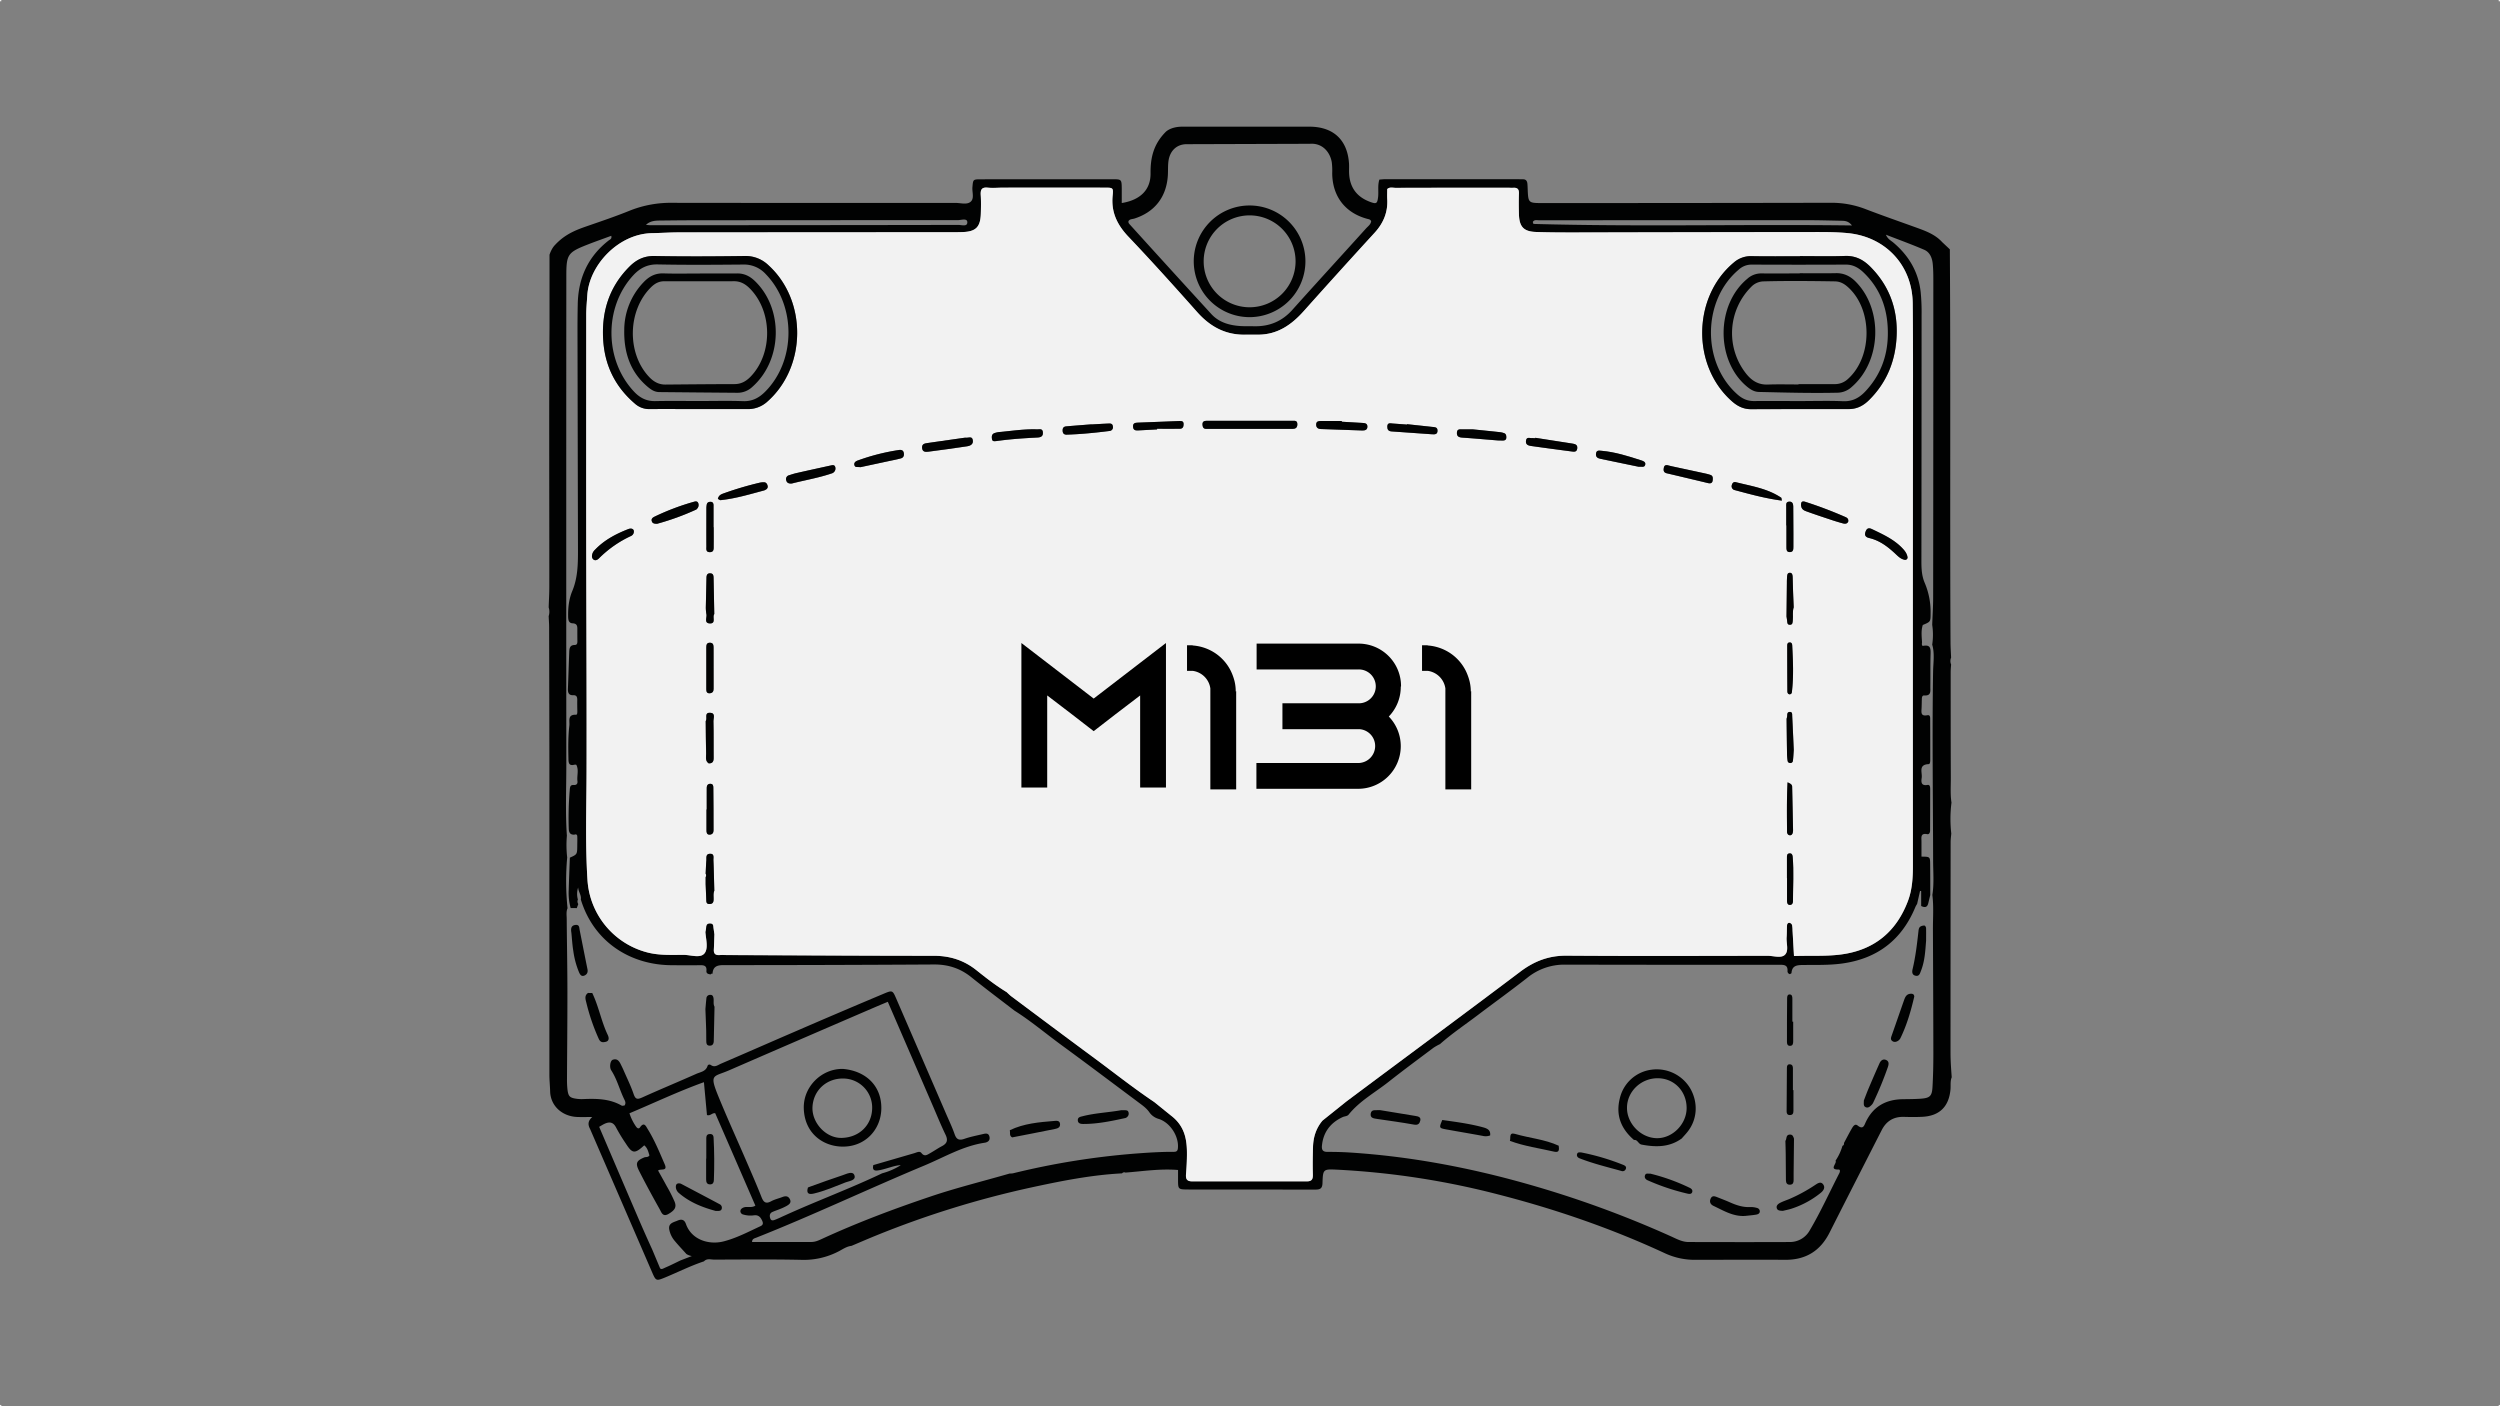 <svg xmlns="http://www.w3.org/2000/svg" viewBox="0 0 1920 1080"><rect x="0" y="0" width="1920" height="1080" fill="#808080" stroke="none"/><defs><style>.cls-1{fill:#010202;}.cls-2{fill:#f2f2f2;}</style></defs><g id="Capa_2" data-name="Capa 2"><g id="Capa_1-2" data-name="Capa 1"><path class="cls-1" d="M1498,808.74q0-81,.08-161.9c0-2.23.32-4.46.5-6.69a99.76,99.76,0,0,1,.16-23.74c-1-6.41-.47-12.89-.51-19.32-.12-27-.11-54-.12-80.94,0-1.95.22-3.91.34-5.86a6.64,6.64,0,0,1,0-5.21c-.16-3.92-.43-7.83-.45-11.75-.52-100.61.14-201.22-.52-301.84l-5.87-5.52c-5.58-6.11-13-8.69-20.31-11.34-12.92-4.66-25.9-9.19-38.73-14.1a72.09,72.09,0,0,0-26.32-4.79q-110.49.22-221,.22c-11.56,0-11.55.1-12-10.93-.06-1.4-.07-2.82-.24-4.2-.24-1.84-1.1-3.13-3.21-3.13s-3.93-.1-5.9-.1q-49.77,0-99.53,0c-1.66,0-3.33.21-5,.32-1.48,4.57-.46,9.13-1,13.55-.61,4.88-1.35,5.29-5.78,3.7-10.38-3.71-15.94-11-16.48-22.07-.12-2.52.1-5.06-.07-7.57-1.18-18-11.92-28.09-30.05-28.25l-97.87,0c-9.48,0-13.08,4.25-13.08,4.25-9.34,9.55-11.53,20-11.41,31.6.12,12.6-7.82,20.48-22.12,22.8,0-3.68,0-7.24,0-10.8-.08-7.37-.1-7.46-7.22-7.48-17.43,0-34.84,0-52.26,0-16.3,0-32.59,0-48.89.06-5.92,0-5.8.18-6.32,6.1-.33,3.82,1.66,8.64-1.45,11.2-2.91,2.4-7.57.83-11.44.83q-108.74.08-217.45-.07a84.59,84.59,0,0,0-32.82,6c-10.63,4.33-21.54,8-32.4,11.77-8.68,3-17.24,6.18-25,14.59-2.82,2.81-4.23,7.53-4.23,7.53v55c-.44,66.61-.11,133.22-.16,199.83,0,5.33-.32,10.65-.49,16a10.91,10.91,0,0,1,0,6.71c.12,2.8.34,5.6.35,8.4q.12,52.25.2,104.51,0,119.69,0,239.37c0,4.2.47,8.4.57,12.61.26,11.26,9.29,19.4,21.09,19.76,3.75.12,7.51,0,11.27,0-3.39,3-3.5,5.81-1.68,9.2l47.53,109.8c3.07,7.07,3.18,7.11,10.46,4.09,9.82-4.08,19.34-8.87,29.46-12.22,2.29-2.47,5.27-1.34,7.93-1.34,22.13-.06,44.27-.31,66.4.17a58.05,58.05,0,0,0,29.81-6.87c2.9-1.58,5.74-3.49,9.18-3.86,6.47-2.72,12.9-5.53,19.4-8.15a728.74,728.74,0,0,1,117.87-36.53c23.27-5.05,46.64-9.77,70.53-11a2.1,2.1,0,0,1,2.59-.59c13.3-1,26.56-3.14,40.4-2,0,2.72,0,5,0,7.18,0,7.76,0,7.77,8.09,7.81l97.39.07c3.89,0,5.34-1,5.46-5.14.33-10.5.58-10.66,11-10.17a614.59,614.59,0,0,1,123.79,19c44.08,11.31,87,26.08,128.27,45.24a54.15,54.15,0,0,0,23.64,5c22.75,0,45.51-.19,68.26,0,16,.18,27.3-6.67,34.48-20.92,12.11-24,24.4-48,36.61-72l3.45-6.73c3.56-6.94,9.16-10.34,17-10.13,4.76.13,9.56.19,14.32-.06,13.15-.7,20.36-7.94,21.49-21.19.25-3.06-.3-6.2.93-9.16C1498.47,821.06,1498,814.9,1498,808.74Zm-315.7-639.56q102.74-.09,205.47-.07c8.7,0,17.4.26,26.1.43,2.74.06,5.58,0,8.43,3.61-82.41-1.05-163.46,1.1-244.5-1.17-.21,0-.39-.89-.64-1.48C1178.37,168.43,1180.49,169.19,1182.25,169.18Zm-315.54.53c1-1.57,2.88-1.35,4.44-1.85,15.52-4.94,24.55-16.44,25.69-32.81.25-3.64,0-7.33.44-10.94.94-7.93,6-13.2,13.74-13.37l95-.3c9.57-.7,15.45,6.41,16.75,14.24a54.48,54.48,0,0,1,.32,8.39c.14,17.67,9.94,30.45,26.92,35,1.07.29,2.24.33,3,1.73-.22,2.53-2.47,4-4.07,5.78-18.81,20.85-37.8,41.55-56.54,62.47-7.87,8.78-17.54,12.72-29.14,12.51-3.65-.07-7.31.07-11-.18-8.34-.58-16.17-2.84-22-9.18Q899,207,867.91,172.66C867.19,171.87,866.34,171.07,866.71,169.71Zm-360.3-.32c7.3-.07,14.6-.19,21.9-.2q103.66-.12,207.32-.13c2.52,0,7-1.64,7.22,1.43.22,3.89-4.32,2.25-6.75,2.25q-118.43.22-236.82.21c-1,0-2-.15-3.24-.26C499.21,169.76,502.77,169.44,506.41,169.39ZM526.79,940c-1.33-3.78-3.84-3.72-6.63-2.5s-6.95,1.84-6.21,6.59a18.93,18.93,0,0,0,4.31,9c2.65,3.22,5.55,6.23,8.92,10a10.82,10.82,0,0,0,4.15,1.56l-8.8,3.39c-3.16,1.52-6.3,3.11-9.51,4.55,0,0-1.62.7-3.71,1.67s-2.51-.56-2.51-.56l-5.91-14.1Q495.12,947,489.63,934.2c-9.74-22.65-19.43-45.33-29.47-68.79,1.61-.92,2.78-1.69,4-2.27,3.8-1.76,6.78-1.56,9,2.82a128.38,128.38,0,0,0,7.43,12.22c5.08,7.94,6.85,8.11,14.18,1.43,2.55,2,3.11,5,4,7.71-1.05,1.72-2.69,1.06-3.92,1.56-6,2.47-7,4.42-4.11,10.2,5.06,10,10.43,19.87,15.92,29.64,1.31,2.31,2.28,6.23,6.83,3.54s6.33-5,4.62-9.34a116.2,116.2,0,0,0-6.09-12c-2.12-3.94-4.34-7.83-6.61-11.93,1.83-1.7,7.55.88,5.12-4.74-4-9.27-7.82-18.63-13.16-27.22-1.21-1.95-2.67-5.75-5.79-1.28-1.15,1.66-2.35.56-3.22-.7A38.16,38.16,0,0,1,483.43,855c18.79-7.88,37.14-16.66,57.19-23.89.84,9.08,1.59,17.29,2.33,25.24,2.68.87,3.82-1.73,6.32-1.41q15.24,35,30.86,71c-3.15,2-6.43.32-9.14,1.45-1.32.55-2.47,1.45-2.36,3.08a2.76,2.76,0,0,0,2.15,2.28,19.24,19.24,0,0,0,8.36.6c3-.33,4.64,1,5.93,3.58,1,2,1.44,3.63-1,4.76-9.42,4.37-18.69,9.31-28.75,11.8C544.45,956.13,531.11,952.24,526.79,940Zm148.67-41.3c6.12-1.22,11.9-3.81,16.35-3.84a51,51,0,0,1-14.33,6.24C653,912.8,627.42,922.22,602.7,933.49c-2.3,1-4.57,2.17-6.91,3.07-1.47.57-3.41,1.52-4.21-.78-.65-1.89-.65-4,1.68-5,2-.89,4.19-1.59,6.26-2.45a44,44,0,0,0,4.55-2.15c2-1.15,3.95-2.51,2.51-5.28-1.32-2.54-3.42-2.47-5.76-1.56-2.87,1.1-6,1.81-8.64,3.26-4.14,2.24-5.82.63-7.35-3.25-3.48-8.86-7.3-17.58-11.08-26.32-7.31-17-15-33.81-22-50.92-7.2-17.66-4-14.81,8.13-20.09Q617,797.21,674.1,772.62c2.54-1.09,5.1-2.13,7.74-3.24,11.62,26.83,23.06,53.28,34.51,79.74,3.23,7.45,6.28,15,9.8,22.3,2,4.1,1.35,6.67-2.64,8.77-3.23,1.7-6.22,3.79-9.4,5.58-2.12,1.19-4.13,2.72-6.45-.25-1.36-1.75-3.65-.41-5.5.13l-31.46,9.14C669.65,899.31,672.27,899.31,675.46,898.68ZM904.61,882c-.32,2.93-2.38,2.6-4.28,2.61-9.28,0-18.52.61-27.77,1.29a584.46,584.46,0,0,0-94.64,15.22,13.77,13.77,0,0,1-2.49.15c-20.47,5.92-41.17,11-61.38,17.86-27.9,9.42-55.43,19.78-82.2,32.07-2.81,1.29-5.56,2.66-8.78,2.64-15.16,0-30.3,0-45.48,0,0-2.5,1.92-2.78,3.34-3.35,43.52-17.25,85.81-37.36,129-55.37,15.2-6.34,29.57-15,46.26-17.49,2.36-.36,4.36-1.68,3.73-4.57-.7-3.27-3.24-2.49-5.4-2-4.64,1.09-9.35,2-13.84,3.56-4,1.38-6.09.6-7.52-3.54-1.83-5.28-4.26-10.36-6.49-15.51q-19.18-44.37-38.41-88.74c-2.67-6.16-2.92-6.44-9.18-3.81q-34.5,14.49-68.83,29.37c-18.79,8.09-37.51,16.36-56.31,24.42-2.41,1-4.9,3.27-7.86,1.23-1.25-.87-2.39-.38-2.71.66-1.36,4.24-5.41,4.6-8.57,6C521,830.85,507,836.62,493.2,842.86c-3.75,1.69-5.2,1.43-6.6-2.7-2.17-6.35-5.19-12.4-7.86-18.58-.56-1.28-1.19-2.53-1.8-3.78-1.27-2.68-2.77-5.13-6.32-3.92-1.93.66-2.79,5.65-1.17,8.15,4.46,6.88,6.37,14.85,9.91,22.11.7,1.44,1.59,3,.29,4.89-.69,0-1.66.39-2.22.06-9.22-5.31-19.28-5.41-29.44-5a28.39,28.39,0,0,1-5.05-.21c-5.45-.75-6.51-1.84-7.16-7.46a68.15,68.15,0,0,1-.33-7.57c.1-22.47.35-44.94.32-67.4,0-18.53-.4-37.07-.53-55.6,0-2.77-.55-5.62.64-8.32a202.67,202.67,0,0,1-.28-39,82.49,82.49,0,0,1-.23-16.7c-1.25-18.25-.41-36.51-.43-54.75q-.13-187.59,0-375.15c0-16.59,1.06-18.1,16.45-24.14,5.94-2.33,12-4.44,18.06-6.69.63,2.4-1,2.84-1.91,3.52-16,12.44-23.44,29-23.83,49-.16,7.59-.21,15.19-.19,22.77q.17,83.47.37,167c0,10.39-.26,20.66-4.39,30.56-2.6,6.21-3.32,13-3.17,19.84.05,2.48.59,4.79,3.38,4.91,3.79.17,3.73,2.5,3.68,5.16,0,2.81,0,5.62.05,8.43,0,1.46-.08,3-1.94,3.05-4.13,0-4.22,2.94-4.34,5.79-.37,9.26-.64,18.53-1,27.79-.1,2.88.52,5.14,4,5,2.77-.14,3.2,1.49,3.17,3.71-.05,2.81,0,5.62.07,8.43,0,1.15,0,2.9-1,2.86-6.8-.31-4.73,5-5.13,8.28-1,8.38-.9,16.82-.72,25.26.07,3,.09,6,4.56,4.85.49-.13,1.42-.1,1.56.17,2,4,.29,8.27.81,12.39.24,2-.64,3.17-2.84,3-2.89-.19-2.88,1.85-3.07,3.88a252.43,252.43,0,0,0-.77,29.49c.07,2.9.91,5,4.35,4.77,1.29-.54,2.13,0,2.19,1.25.12,2.44,0,4.89,0,7.34-.08,6.59-.09,6.59-5.69,9.08-.3,8.27-.66,16.52-.88,24.78a42.77,42.77,0,0,0,1.51,13.91l4.68.06c.39-1,.78-2.09,1.16-3.14a3.45,3.45,0,0,1-.29-3.43,15.76,15.76,0,0,1,.19-9.29c.1,3.24,2.63,5.86,2.05,9.25,10,32.82,38.33,50.25,69.45,50.45,7.27.05,14.55.15,21.83,0,3.13-.05,5.55.2,5.19,4.28-.21,2.29,1.59,2.58,3.3,2.8a1,1,0,0,1,1.38-.48c.3-5.35,3.22-6.66,8.36-6.66q80.8,0,161.62-.49c10.89-.07,20.25,2.92,28.73,9.75,10.89,8.78,22.11,17.15,33.19,25.7,12.6,7.93,23.93,17.58,35.93,26.34,20.17,14.74,40.1,29.8,60.13,44.73,2.7,2,5.39,4,7.39,6.8a13.09,13.09,0,0,0,7.08,5.22C898.6,861.89,905.61,872.78,904.61,882Zm103.8-1.19c-.2,7-.31,14.06-.11,21.07.12,3.87-.82,5.54-5.11,5.42l-87.31,0c-4.31.07-5.27-1.79-5-5.59.42-5,.68-10.09.71-15.15.08-11.19-1.57-21.84-12.52-30l-12.59-10.18c-16.23-10.88-31.51-23.05-47.22-34.63-20.9-15.41-41.69-31-62.5-46.53-1.31-1-2.46-2.19-3.68-3.29-8.18-4.94-15.7-10.82-23.14-16.77-9.64-7.72-20.38-11.09-32.73-11.1-52.84,0-105.68-.34-158.51-.56-2,0-4-.12-5.9,0-3.13.24-4.76-.85-4.55-4.22.22-3.92.3-7.83.44-11.75-.23-1.59-.47-3.19-.68-4.77s0-3.36-2.33-3.55c-2.53-.2-3.33,1.13-3.38,3.4a21.55,21.55,0,0,1-.55,3.16c.44,5.59,2.36,12.61-.64,16.37-3.25,4.08-10.54,1.22-16,1.22-9.24,0-18.52.51-27.66-1.81a61.51,61.51,0,0,1-46.24-55.64c-1.78-27.8-.78-55.62-.71-83.43.12-48.33-.09-96.65-.2-145-.16-68.56,0-137.13-.05-205.69,0-5.06.5-10.08.83-15.13,1.55-23.36,24.18-47.2,49.8-47.58,6.74-.1,13.47-.6,20.22-.61q103.73-.12,207.44-.13c3.66,0,7.32,0,11-.11,9.93-.39,13.43-3.93,13.75-14,.15-4.78.25-9.57-.06-14.33-.26-4.14.64-6.26,5.41-5.77,3.89.42,7.86,0,11.8,0q39.21,0,78.42,0c5.82,0,6.31.16,5.71,5.87-1.36,12.75,3.37,22.61,12.06,31.77,18,19,35.47,38.37,52.82,57.91,10.11,11.38,22.12,17.89,37.88,17.35h8.62c15,.09,25.91-7.48,35.47-18.23q26.88-30.24,54.27-60c6.8-7.44,10.35-15.86,9.72-26-.16-2.51,0-5,0-7.58,1.94-1.79,4.31-.93,6.46-.94q43-.13,86-.11c1.41,0,2.82.17,4.22.07,3.17-.23,4.59,1,4.48,4.33-.17,5.34-.12,10.68,0,16,.25,9.65,3.66,13.28,13.11,13.6,9.27.32,18.55.38,27.82.37q94-.14,188.06-.32c7.85,0,15.76.07,23.57.84,29.05,2.83,49.54,24.74,49.85,53.94.39,36.81.17,73.62.17,110.43q0,160.59,0,321.19c0,9.34-.53,18.6-3.83,27.35-8.87,23.58-25.77,37.57-50.88,41-12,1.65-24.06.82-36.63,1.27-.38-6.83-.75-13.23-1.11-19.64a22,22,0,0,0-.36-4.16,2.65,2.65,0,0,0-1.65-1.62c-1.3-.37-2.14.53-2.22,1.77-.17,3.08-.08,6.18-.32,9.25-.35,4.66,1.95,10.6-1.51,13.62-3,2.61-8.6.6-13.05.6-51.44.06-102.88.28-154.33-.1-13.67-.11-24.88,4.17-35.67,12.31-44.4,33.48-89.15,66.49-133.69,99.78l-18.18,14.57C1010.76,866.49,1008.63,873.35,1008.41,880.83Zm476.22-220.31c0,8.93.85,17.9-.57,26.81,1.1,8.94.39,17.92.43,26.89.12,31.73.29,63.46.33,95.19,0,8.42-.18,16.85-.65,25.25-.39,7.25-2,8.67-9.24,9.18-4.49.31-9,.3-13.48.37-12.91.17-22.69,5.41-28.43,17.34-1.28,2.66-2,6.37-6.4,2.84-2.09-1.66-3.54.8-4.48,2.41-2.11,3.63-4,7.39-6,11.1A1.72,1.72,0,0,1,1415,880a40,40,0,0,1-5.31,11.41c1.41,2-5.48,7,2.48,6.8,1.2,0,1,1.68.46,2.73-7.56,14.72-14.38,29.82-22.81,44.08a17.37,17.37,0,0,1-15.4,8.85c-25.86.12-51.72.06-77.58,0-4.91,0-9.18-2.39-13.52-4.35a798.11,798.11,0,0,0-110.55-40.26c-44.44-12.58-89.6-21.13-135.75-24.11-5.89-.38-11.79-.51-17.69-.51-3.45,0-4.38-1.65-4.08-4.72,1-10.44,6.56-17.67,15.93-22,1.49-.69,3.45-.55,4.57-1.92,8.43-10.46,20.19-16.87,30.5-25,11.39-9,23.07-17.61,34.67-26.32a41.28,41.28,0,0,1,5-2.81c9-8,19.06-14.73,28.65-22,12.75-9.66,25.74-19,38.34-28.89a44.9,44.9,0,0,1,28.74-10.14q82.6.19,165.23.11c3.46,0,6.19.24,5.94,4.73a2.29,2.29,0,0,0,1.84,2.47c.42-.29,1.19-.55,1.21-.87.4-5.68,4.1-6.12,8.73-6.16,10.1-.11,20.23.24,30.3-1.16q40.65-5.65,56.19-43.55a19.14,19.14,0,0,1,1.25-2.2c.76-3.31,1.51-6.64,2.27-10l.85.16v11.43c2.6,1.33,4.66,1.26,5.46-2.11.49-2.1,1-4.19,1.52-6.29,0-7.84,0-15.67-.08-23.51-.05-5.94-.08-5.94-6.67-6,0-3.89,0-7.79,0-11.7,0-2.92-.92-6.56,4.4-5.55,1.61.3,2.22-1.34,2.22-2.88q.06-16,.07-31.93c0-1.36-.2-3.29-2-3-5,.89-5-2.26-4.52-5.44.63-4-2.84-10.16,5.34-10.54,1.24-.06,1.24-2.31,1.24-3.7,0-10.08,0-20.17-.06-30.25,0-1.55.25-4.06-2.16-3.61-5.14,1-4.62-2.12-4.45-5.29.12-2.23.11-4.48.2-6.71,0-1.4.08-3.3,1.86-3.19,5.57.39,4.63-3.54,4.67-6.7.11-8.4-.07-16.81.19-25.21.13-4.21-.15-7.22-5.66-6.19-1.19.22-1.08-1.57-.91-2.65-.23-4.48-.86-9,.58-13.37,6.07-2.51,6-2.5,6-9.16a57.16,57.16,0,0,0-4.44-23c-2.45-5.57-2.63-11.39-2.62-17.32q.13-94.32.14-188.66a157.27,157.27,0,0,0-.71-17.65c-1.76-15.53-9.21-28-21.12-38-1.8-1.51-4.12-2.52-5.57-5.93,10.3,4,20,7.51,29.39,11.56,4.49,1.93,6.17,6.44,6.6,11.05s.44,9.53.43,14.29q0,120.87-.14,241.73c0,7-.47,14-.72,21a51.49,51.49,0,0,1,0,15.18c2,6.88.79,13.9.67,20.83C1483.84,564.1,1484.55,612.31,1484.63,660.52Z"/><path class="cls-2" d="M1469.13,343.41c0-36.81.22-73.62-.17-110.43-.31-29.2-20.8-51.11-49.85-53.94-7.81-.77-15.72-.84-23.57-.84q-94,.09-188.06.32c-9.27,0-18.55-.05-27.82-.37-9.45-.32-12.86-4-13.11-13.6-.15-5.34-.2-10.68,0-16,.11-3.35-1.31-4.56-4.48-4.33-1.4.1-2.81-.07-4.22-.07q-43,0-86,.11c-2.15,0-4.52-.85-6.46.94,0,2.54-.13,5.07,0,7.58.63,10.14-2.92,18.56-9.72,26q-27.32,29.87-54.27,60c-9.56,10.75-20.49,18.32-35.47,18.23H957.3c-15.76.54-27.77-6-37.88-17.35-17.35-19.54-34.84-39-52.82-57.91-8.69-9.16-13.42-19-12.06-31.77.6-5.71.11-5.86-5.71-5.87q-39.21-.08-78.42,0c-3.94,0-7.91.42-11.8,0-4.77-.49-5.67,1.63-5.41,5.77.31,4.76.21,9.55.06,14.33-.32,10.09-3.82,13.63-13.75,14-3.64.15-7.3.11-11,.11q-103.71.06-207.44.13c-6.75,0-13.48.51-20.22.61-25.62.38-48.25,24.22-49.8,47.58-.33,5.05-.83,10.07-.83,15.13,0,68.56-.11,137.13.05,205.69.11,48.34.32,96.66.2,145-.07,27.81-1.07,55.63.71,83.43a61.51,61.51,0,0,0,46.24,55.64c9.14,2.32,18.42,1.81,27.66,1.81,5.5,0,12.79,2.86,16-1.22,3-3.76,1.08-10.78.64-16.37a21.55,21.55,0,0,0,.55-3.16c0-2.27.85-3.6,3.38-3.4,2.37.19,2.12,2,2.33,3.55s.45,3.18.68,4.77c-.14,3.92-.22,7.83-.44,11.75-.21,3.37,1.42,4.46,4.55,4.22,1.95-.15,3.93,0,5.9,0,52.83.22,105.67.56,158.51.56,12.35,0,23.09,3.38,32.73,11.1,7.44,5.95,15,11.83,23.14,16.77,1.22,1.1,2.37,2.31,3.68,3.29,20.81,15.54,41.6,31.12,62.5,46.53,15.71,11.58,31,23.75,47.22,34.63l12.59,10.18c11,8.21,12.6,18.86,12.52,30,0,5.06-.29,10.11-.71,15.15-.32,3.8.64,5.66,5,5.59l87.31,0c4.29.12,5.23-1.55,5.11-5.42-.2-7-.09-14,.11-21.07.22-7.48,2.35-14.34,7.3-20.18l18.18-14.57c44.54-33.29,89.29-66.3,133.69-99.78,10.79-8.14,22-12.42,35.67-12.31,51.45.38,102.89.16,154.33.1,4.45,0,10.06,2,13.05-.6,3.46-3,1.16-9,1.51-13.62.24-3.07.15-6.17.32-9.25.08-1.24.92-2.14,2.22-1.77a2.65,2.65,0,0,1,1.65,1.62,22,22,0,0,1,.36,4.16c.36,6.41.73,12.81,1.11,19.64,12.57-.45,24.65.38,36.63-1.27,25.11-3.48,42-17.47,50.88-41,3.3-8.75,3.83-18,3.83-27.35Q1469,504,1469.13,343.41ZM486.81,408.33a3.73,3.73,0,0,1-2.23,3.32A85.25,85.25,0,0,0,460,428.83c-1.07,1.06-2.87,2.2-4.44.67-1.33-1.3-1-3.18-.42-4.75a7.85,7.85,0,0,1,1.9-2.63c7.13-7.42,16-12.08,25.45-15.77C485.08,405.33,486.94,406.39,486.81,408.33Zm48.46-17.53a2,2,0,0,1-.61.56,196.25,196.25,0,0,1-30,10.9c-2,0-3.43-.22-4-1.75-.78-2,.53-3,2.15-3.78a184.63,184.63,0,0,1,29.63-11.24c1.27-.38,2.94-.89,3.72.67A4.08,4.08,0,0,1,535.27,390.8ZM548,691.5c-.18,2.16-1.39,2.82-3.31,2.78s-2.21-1.23-2.26-2.75c-.16-4.17-.33-8.35-.5-12.51,0-1.79,0-3.57,0-5.35a2.82,2.82,0,0,0,0-2.73c.18-3.35.27-6.71.55-10.05.17-2.07-.64-5,2.69-5.18,3.64-.2,2.66,2.93,2.74,4.88.34,7.82.48,15.65.69,23.48C547.57,686.47,548.24,689,548,691.5ZM548.12,405c0,4.78,0,9.56,0,14.33,0,2.18.3,4.85-3.14,4.75-3-.08-2.45-2.54-2.46-4.34-.06-9.83,0-19.65,0-29.49a17.74,17.74,0,0,1,.23-2.51c.25-1.66,1.35-2.31,2.92-2.32,1.84,0,2.34,1.26,2.34,2.74,0,5.61,0,11.23,0,16.84Zm-5.56,39.2c0-2.1.32-4.07,3.09-3.85,2.28.18,2.34,2,2.38,3.71q.29,13.8.54,27.58c-1.67,2.21,1.56,7.29-3.32,7.18s-2.14-4.59-2.74-7.12a33.34,33.34,0,0,1-.45-4.93Q542.32,455.45,542.56,444.16ZM548,529.08c0,1.87-.75,3.17-2.87,3.34-2.38.19-2.73-1.32-2.73-3.16q0-15.91,0-31.84c0-2.06.23-4,3.1-3.79,2.32.18,2.46,2,2.48,3.59.07,5.31,0,10.62,0,15.94h0C548,518.46,548.05,523.77,548,529.08Zm-2.83,18.33c4.6.08,2.66,4.14,2.72,6.41.26,9.46,0,18.93.17,28.4,0,2.83-1,4.11-3.77,4.06-2.92-1.93-1.93-5-2-7.59-.23-8.29-.24-16.58-.34-24.87C543.5,551.87,540.62,547.32,545.2,547.41ZM542.78,605c0-1.9,1-3.18,3.08-3,1.88.17,2,1.79,2,3.11.09,10.85.11,21.71.14,32.56,0,2-1,3.24-2.94,3.33-2.33.1-2.48-1.76-2.49-3.46,0-5.29,0-10.58,0-15.87h.19C542.75,616.11,542.71,610.54,542.78,605Zm45.49-229a6.27,6.27,0,0,1-1.5.72c-11.06,2.94-22,6.27-33.45,7.45-.45.05-1-.45-2-1,.72-3.08,2.94-3.65,5-4.41a253.93,253.93,0,0,1,26.45-7.85,14.43,14.43,0,0,1,4.12-.48c1.59.09,2.33,1.35,2.66,2.79A2.46,2.46,0,0,1,588.27,375.94Zm.88-67.38a22.09,22.09,0,0,1-15.39,5.55c-12.35-.05-24.7,0-37,0v0c-12.63,0-25.27-.08-37.9,0a16.41,16.41,0,0,1-11.42-4.36c-14.59-12.53-22.6-28.4-24.05-47.45-1.67-22,4-41.62,20.07-57.61,5.43-5.41,11.32-8.3,19.38-8.15,23,.43,46,.3,69.05,0a25.22,25.22,0,0,1,18.23,7C620,230.73,619.54,282,589.15,308.56Zm50.91,54.36a4,4,0,0,1-1.5.7c-10.09,3.42-20.6,5.17-30.33,7.67-2.53.28-3.94-.53-4.4-2.39A3,3,0,0,1,606,365c1.85-.61,3.72-1.23,5.62-1.66,8.74-2,17.49-3.89,26.24-5.82,1.35-.29,2.89-.77,3.56,1A3.86,3.86,0,0,1,640.06,362.92Zm52-11c-3.24.89-6.55,1.51-9.84,2.21-7.4,1.6-14.8,3.18-21.41,4.6-2.16-.36-3.9.4-4.49-1.35-.71-2,.76-3.17,2.39-3.76a163.92,163.92,0,0,1,31.76-8.1c2-.3,3.35.34,3.71,2.34C694.48,349.71,693.93,351.42,692,352Zm50.87-9.23q-15,2.25-30,4.18c-2.3.3-4.62.15-4.74-3.16-.11-2.76,1.93-3.16,3.86-3.45,10-1.48,20-2.87,29.12-4.16,2.64.35,5.14-1.38,5.88,1.49C747.85,340.82,745.6,342.32,742.89,342.72Zm54-6.71c-9.76.5-19.5,1.11-29.19,2.39-.84.11-1.66.24-2.5.33-1.38.14-3,.46-3.34-1.41s-.37-4,2.09-4.76a15.36,15.36,0,0,1,3.26-.73c9.72-.86,19.4-2.44,29.21-2.08,1.77.07,4.18-.88,4.49,2.17S799.45,335.89,796.89,336ZM852,331c-10.87,1.37-21.76,2.46-32.73,2.81-1.9.06-3.08-.79-3.17-3s.84-3.19,2.82-3.37c6.44-.56,12.89-1.05,19.32-1.56a.28.28,0,0,1,0,.09c4.21-.24,8.42-.49,12.64-.68,1.67-.08,3.53-.25,3.8,2.15A2.87,2.87,0,0,1,852,331Zm54.26-1.7c-5.87.08-11.74,0-17.6,0v.5c-4.75.26-9.5.54-14.24.76-2,.09-4,.14-4.22-2.72s1.55-3.17,3.68-3.24c10.62-.4,21.23-.79,31.85-1.24,1.91-.09,3.35.12,3.28,2.49C909,327.69,908.4,329.25,906.26,329.28Zm86.5.11-66.38,0c-2.29,0-2.78-1.54-2.87-3.3-.11-2.1,1-2.92,3.1-2.92h65.65c1.84,0,4.1-.51,4.11,2.64C996.37,328.36,995.07,329.36,992.76,329.39Zm53.52,1.22c-10.64-.34-21.29-.79-31.94-1.12-2.52-.08-3.63-1.49-3.51-3.69s1.77-2.49,3.65-2.47c5.32.06,10.64,0,16,0v.55l16,.93c1.72.1,3.48.29,3.68,2.52C1050.31,330.11,1048.38,330.67,1046.28,330.61Zm53.62,2.91c-10.36-.71-20.7-1.49-31.05-2.18-2.49-.16-3.44-1.44-3.37-3.79.1-3.22,2.39-2.4,4.23-2.29,3.63.23,7.27.53,10.91.81l0-.3c6.42.68,12.83,1.35,19.23,2.07,1.9.21,4.19.05,4.17,2.94S1101.9,333.66,1099.9,333.52Zm54.19,4.81c-1.69,0-3.37,0-5-.17-8.68-.69-17.35-1.48-26-2.06-2.65-.18-4.37-.93-4.16-3.9s2.48-2.43,4.37-2.44h8c6,.62,13.28,1.34,20.54,2.13a14.77,14.77,0,0,1,3.27.75c1.62.54,1.8,1.92,1.79,3.37C1156.82,337.86,1155.64,338.35,1154.09,338.33Zm57.21,6.21c-.43,2.92-2.74,2.37-4.55,2.14q-15.35-2-30.64-4.14c-2.25-.32-4.57-.93-4.13-4.08s2.83-1.89,4.59-2a23.51,23.51,0,0,1,2.51.1c0-.12,0-.23.05-.34,9.36,1.46,18.71,2.94,28.07,4.38C1209.52,341,1211.75,341.38,1211.3,344.54Zm52.29,12c-.36,2.86-3,1.69-5.11,1.92l-29.27-6.08c-2.1-.43-3.72-1.28-3.49-3.83.26-3,2.36-2.52,4.33-2.34,10.41.93,20.27,4.06,30.14,7.25C1261.83,354,1263.83,354.66,1263.59,356.54Zm51.75,12.32c-.22,2.19-1.63,2.62-3.57,2.16q-15.82-3.81-31.67-7.53c-2.12-.49-2.65-1.82-2.37-3.66.21-1.39.53-2.8,2.74-2.6,1.08.27,2.42.63,3.78.93,8.44,1.83,16.87,3.63,25.3,5.46a40.07,40.07,0,0,1,4,1.08C1315.66,365.41,1315.51,367.21,1315.34,368.86Zm16.91,7.53a3,3,0,0,1-2.21-3.89c.37-1.5,1.41-2.61,3-2.21,12,3.06,24.45,4.82,35,12,.14.1.11.47.42,2.17C1355.69,382.79,1344,379.53,1332.25,376.39ZM1372,403.53h-.14V389.24c0-1.64-.41-3.65,1.93-3.95,2.57-.34,3.44,1.36,3.45,3.62q.09,10.51.12,21,0,5,0,10.09c0,2-.1,4.14-3,4-2.36-.13-2.32-2-2.34-3.67C1372,414.74,1372,409.13,1372,403.53Zm.33,44.92c0-1.67,0-3.33.13-5s.1-3.68,2.41-3.53c1.59.1,1.86,1.79,1.91,3.2.13,3.89.19,7.78.33,11.67s.32,7.74.48,11.62c-1.08,3.24-.35,6.63-.7,9.93-.18,1.61,0,3.62-2.46,3.48-1.88-.11-1.74-1.78-1.9-3.13-.12-1.09-.32-2.17-.48-3.25Q1372.17,460.95,1372.31,448.45Zm3.83,83.3a1.76,1.76,0,0,1-1.74,1.49c-1.42-.16-1.69-1.37-1.7-2.42q-.12-17.22-.12-34.43c0-1.39,0-3,2-3,1.4,0,1.78,1.11,1.84,2.29C1377.05,507.72,1377.59,519.74,1376.14,531.75Zm.82,160.54c0,1.49-.83,2.77-2.48,2.7s-2.08-1.58-2.08-3c0-5.86,0-11.72,0-17.58h-.06c0-5.3,0-10.6,0-15.89,0-1.38,0-2.92,1.88-3.11s2.38,1.09,2.52,2.6C1377.75,669.42,1377,680.85,1377,692.29Zm-4.12-91.44c3.17,1.25,3.51,2.29,3.53,3.43q.38,16.43.68,32.85a8.27,8.27,0,0,1-.24,2.49c-.33,1.1-1,2-2.38,1.84a2.08,2.08,0,0,1-1.76-1.51,2.45,2.45,0,0,1-.22-.81C1372.37,626.66,1372.16,614.18,1372.84,600.85Zm4.11-16.61a1.94,1.94,0,0,1-2.33,1.73,1.88,1.88,0,0,1-1.72-1.56,42.9,42.9,0,0,1-.47-5.78q-.21-13.29-.34-26.59a14.56,14.56,0,0,0,.4-1.61c.23-1.57-.25-3.75,2.24-3.67,1.93.07,1.62,2,1.68,3.26.45,8.66.81,17.32,1.2,26C1377.41,578.75,1377.3,581.51,1377,584.24Zm42.5-183.72c-.68,1.77-2.39,1.91-4,1.47-3.49-.94-6.94-2-10.36-3.18-5.54-1.83-11.08-3.68-16.57-5.65-2-.74-4.41-1.33-5.09-3.85a5.63,5.63,0,0,1,0-3.25c.46-1.16,1.79-1.06,2.88-.71a317.63,317.63,0,0,1,31.14,11.8C1418.7,397.73,1419.77,398.57,1419.45,400.52Zm-74.69-86.25c-5.68,0-10.22-2.21-14.41-5.87-31.18-27.2-30.66-80,1.09-106.67a19.88,19.88,0,0,1,13.83-5c12.36.24,24.72.08,37.08.08v-.11c11.52,0,23.06.31,34.56-.11,8-.3,14.08,2.84,19.47,8.24,14.74,14.8,21.2,32.83,20.23,53.45-.88,18.89-7.5,35.46-21.18,49-4.47,4.42-9.4,6.91-15.65,6.91Q1382.27,314.19,1344.76,314.27ZM1462.5,429.86c-2.58-.57-4.47-2.33-6.29-4.05-6-5.67-12.3-10.63-20.54-12.58-2.42-.56-4-1.73-2.92-4.8,1-2.91,2.61-3.23,5.11-2,8.33,4,16.83,7.82,23.33,14.74,1.93,2,3.53,4.32,3.85,7A1.87,1.87,0,0,1,1462.5,429.86Z"/><path class="cls-1" d="M1436.38,204.81c-5.39-5.4-11.46-8.54-19.47-8.24-11.5.42-23,.11-34.56.11v.11c-12.36,0-24.72.16-37.08-.08a19.88,19.88,0,0,0-13.83,5c-31.75,26.62-32.27,79.47-1.09,106.67,4.19,3.66,8.73,5.89,14.41,5.87q37.5-.12,75-.08c6.25,0,11.18-2.49,15.65-6.91,13.68-13.56,20.3-30.13,21.18-49C1457.58,237.64,1451.12,219.61,1436.38,204.81ZM1449.84,258c-.42,16.26-6,30.68-17.34,42.68-4.65,4.93-9.88,7.74-17,7.45-11-.46-21.92-.12-32.87-.12v0c-11.81,0-23.6-.1-35.41,0-5.1.07-9.1-1.74-12.89-5.1-27.47-24.3-27-72.28,1-95.82a14.52,14.52,0,0,1,9.87-3.88q36.24.17,72.49,0c5.46,0,9.66,2.38,13.45,6C1445.08,222.52,1450.33,239.28,1449.84,258Z"/><path class="cls-1" d="M590.07,203.61a25.22,25.22,0,0,0-18.23-7c-23,.32-46,.45-69.05,0-8.06-.15-14,2.74-19.38,8.15-16,16-21.74,35.59-20.07,57.61,1.45,19,9.46,34.92,24.05,47.45a16.41,16.41,0,0,0,11.42,4.36c12.63-.12,25.27,0,37.9,0v0c12.35,0,24.7,0,37,0a22.09,22.09,0,0,0,15.39-5.55C619.54,282,620,230.73,590.07,203.61Zm-2.27,97.06c-4.76,4.82-10,7.68-17.09,7.42-11.23-.41-22.47-.11-33.71-.11v0c-11.24,0-22.48-.17-33.71.07-6.71.15-11.76-2.42-16.28-7.21-22.82-24.19-23.26-64.58-.93-89.11,5.19-5.7,10.93-8.82,19.07-8.65,21.91.46,43.82.28,65.73.09a22.45,22.45,0,0,1,17.18,7.32C611.47,234.51,611.38,276.83,587.8,300.67Z"/><path class="cls-1" d="M996.37,325.82c0,2.54-1.3,3.54-3.61,3.57l-66.38,0c-2.29,0-2.78-1.54-2.87-3.3-.11-2.1,1-2.92,3.1-2.92h65.65C994.1,323.2,996.36,322.67,996.37,325.82Z"/><path class="cls-1" d="M742.89,342.72q-15,2.25-30,4.18c-2.3.3-4.62.15-4.74-3.16-.11-2.76,1.93-3.16,3.86-3.45,10-1.48,20-2.87,29.12-4.16,2.64.35,5.14-1.38,5.88,1.49C747.85,340.82,745.6,342.32,742.89,342.72Z"/><path class="cls-1" d="M640.06,362.92a4,4,0,0,1-1.5.7c-10.09,3.42-20.6,5.17-30.33,7.67-2.53.28-3.94-.53-4.4-2.39A3,3,0,0,1,606,365c1.85-.61,3.72-1.23,5.62-1.66,8.74-2,17.49-3.89,26.24-5.82,1.35-.29,2.89-.77,3.56,1A3.86,3.86,0,0,1,640.06,362.92Z"/><path class="cls-1" d="M1315.34,368.86c-.22,2.19-1.63,2.62-3.57,2.16q-15.82-3.81-31.67-7.53c-2.12-.49-2.65-1.82-2.37-3.66.21-1.39.53-2.8,2.74-2.6,1.08.27,2.42.63,3.78.93,8.44,1.83,16.87,3.63,25.3,5.46a40.07,40.07,0,0,1,4,1.08C1315.66,365.41,1315.51,367.21,1315.34,368.86Z"/><path class="cls-1" d="M535.27,390.8a2,2,0,0,1-.61.56,196.25,196.25,0,0,1-30,10.9c-2,0-3.43-.22-4-1.75-.78-2,.53-3,2.15-3.78a184.63,184.63,0,0,1,29.63-11.24c1.27-.38,2.94-.89,3.72.67A4.08,4.08,0,0,1,535.27,390.8Z"/><path class="cls-1" d="M692,352c-3.24.89-6.55,1.51-9.84,2.21-7.4,1.6-14.8,3.18-21.41,4.6-2.16-.36-3.9.4-4.49-1.35-.71-2,.76-3.17,2.39-3.76a163.92,163.92,0,0,1,31.76-8.1c2-.3,3.35.34,3.71,2.34C694.48,349.71,693.93,351.42,692,352Z"/><path class="cls-1" d="M852,331c-10.87,1.37-21.76,2.46-32.73,2.81-1.9.06-3.08-.79-3.17-3s.84-3.19,2.82-3.37c6.44-.56,12.89-1.05,19.32-1.56a.28.28,0,0,1,0,.09c4.21-.24,8.42-.49,12.64-.68,1.67-.08,3.53-.25,3.8,2.15A2.87,2.87,0,0,1,852,331Z"/><path class="cls-1" d="M1211.3,344.54c-.43,2.92-2.74,2.37-4.55,2.14q-15.35-2-30.64-4.14c-2.25-.32-4.57-.93-4.13-4.08s2.83-1.89,4.59-2a23.51,23.51,0,0,1,2.51.1c0-.12,0-.23.05-.34,9.36,1.46,18.71,2.94,28.07,4.38C1209.52,341,1211.75,341.38,1211.3,344.54Z"/><path class="cls-1" d="M486.81,408.33a3.73,3.73,0,0,1-2.23,3.32A85.25,85.25,0,0,0,460,428.83c-1.07,1.06-2.87,2.2-4.44.67-1.33-1.3-1-3.18-.42-4.75a7.85,7.85,0,0,1,1.9-2.63c7.13-7.42,16-12.08,25.45-15.77C485.08,405.33,486.94,406.39,486.81,408.33Z"/><path class="cls-1" d="M909,325.85c0,1.84-.61,3.4-2.75,3.43-5.87.08-11.74,0-17.6,0v.5c-4.75.26-9.5.54-14.24.76-2,.09-4,.14-4.22-2.72s1.55-3.17,3.68-3.24c10.62-.4,21.23-.79,31.85-1.24C907.64,323.27,909.08,323.48,909,325.85Z"/><path class="cls-1" d="M796.89,336c-9.76.5-19.5,1.11-29.19,2.39-.84.11-1.66.24-2.5.33-1.38.14-3,.46-3.34-1.41s-.37-4,2.09-4.76a15.36,15.36,0,0,1,3.26-.73c9.72-.86,19.4-2.44,29.21-2.08,1.77.07,4.18-.88,4.49,2.17S799.45,335.89,796.89,336Z"/><path class="cls-1" d="M1419.45,400.52c-.68,1.77-2.39,1.91-4,1.47-3.49-.94-6.94-2-10.36-3.18-5.54-1.83-11.08-3.68-16.57-5.65-2-.74-4.41-1.33-5.09-3.85a5.63,5.63,0,0,1,0-3.25c.46-1.16,1.79-1.06,2.88-.71a317.63,317.63,0,0,1,31.14,11.8C1418.7,397.73,1419.77,398.57,1419.45,400.52Z"/><path class="cls-1" d="M1046.28,330.61c-10.64-.34-21.29-.79-31.94-1.12-2.52-.08-3.63-1.49-3.51-3.69s1.77-2.49,3.65-2.47c5.32.06,10.64,0,16,0v.55l16,.93c1.72.1,3.48.29,3.68,2.52C1050.31,330.11,1048.38,330.67,1046.28,330.61Z"/><path class="cls-1" d="M1465,428.19a1.87,1.87,0,0,1-2.54,1.67c-2.58-.57-4.47-2.33-6.29-4.05-6-5.67-12.3-10.63-20.54-12.58-2.42-.56-4-1.73-2.92-4.8,1-2.91,2.61-3.23,5.11-2,8.33,4,16.83,7.82,23.33,14.74C1463.12,423.21,1464.72,425.48,1465,428.19Z"/><path class="cls-1" d="M1104,330.78c0,2.91-2.14,2.88-4.14,2.74-10.36-.71-20.7-1.49-31.05-2.18-2.49-.16-3.44-1.44-3.37-3.79.1-3.22,2.39-2.4,4.23-2.29,3.63.23,7.27.53,10.91.81l0-.3c6.42.68,12.83,1.35,19.23,2.07C1101.77,328.05,1104.06,327.89,1104,330.78Z"/><path class="cls-1" d="M1156.83,336c0,1.85-1.19,2.34-2.74,2.32s-3.37,0-5-.17c-8.68-.69-17.35-1.48-26-2.06-2.65-.18-4.37-.93-4.16-3.9s2.48-2.43,4.37-2.44h8c6,.62,13.28,1.34,20.54,2.13a14.77,14.77,0,0,1,3.27.75C1156.66,333.18,1156.84,334.56,1156.83,336Z"/><path class="cls-1" d="M588.27,375.94a6.27,6.27,0,0,1-1.5.72c-11.06,2.94-22,6.27-33.45,7.45-.45.05-1-.45-2-1,.72-3.08,2.94-3.65,5-4.41a253.93,253.93,0,0,1,26.45-7.85,14.43,14.43,0,0,1,4.12-.48c1.59.09,2.33,1.35,2.66,2.79A2.46,2.46,0,0,1,588.27,375.94Z"/><path class="cls-1" d="M1263.59,356.54c-.36,2.86-3,1.69-5.11,1.92l-29.27-6.08c-2.1-.43-3.72-1.28-3.49-3.83.26-3,2.36-2.52,4.33-2.34,10.41.93,20.27,4.06,30.14,7.25C1261.83,354,1263.83,354.66,1263.59,356.54Z"/><path class="cls-1" d="M1376.87,476.34c-.18,1.61,0,3.62-2.46,3.48-1.88-.11-1.74-1.78-1.9-3.13-.12-1.09-.32-2.17-.48-3.25q.13-12.49.28-25c0-1.67,0-3.33.13-5s.1-3.68,2.41-3.53c1.59.1,1.86,1.79,1.91,3.2.13,3.89.19,7.78.33,11.67s.32,7.74.48,11.62C1376.49,469.65,1377.22,473,1376.87,476.34Z"/><path class="cls-1" d="M1368.47,384.47c-12.78-1.68-24.49-4.94-36.22-8.08a3,3,0,0,1-2.21-3.89c.37-1.5,1.41-2.61,3-2.21,12,3.06,24.45,4.82,35,12C1368.19,382.4,1368.16,382.77,1368.47,384.47Z"/><path class="cls-1" d="M1377,692.29c0,1.49-.83,2.77-2.48,2.7s-2.08-1.58-2.08-3c0-5.86,0-11.72,0-17.58h-.06c0-5.3,0-10.6,0-15.89,0-1.38,0-2.92,1.88-3.11s2.38,1.09,2.52,2.6C1377.75,669.42,1377,680.85,1377,692.29Z"/><path class="cls-1" d="M1377.31,420c0,2-.1,4.14-3,4-2.36-.13-2.32-2-2.34-3.67,0-5.6,0-11.21,0-16.81h-.14V389.24c0-1.64-.41-3.65,1.93-3.95,2.57-.34,3.44,1.36,3.45,3.62q.09,10.51.12,21Q1377.37,415,1377.31,420Z"/><path class="cls-1" d="M1377.61,576c-.2,2.76-.31,5.52-.66,8.25a1.94,1.94,0,0,1-2.33,1.73,1.88,1.88,0,0,1-1.72-1.56,42.9,42.9,0,0,1-.47-5.78q-.21-13.29-.34-26.59a14.56,14.56,0,0,0,.4-1.61c.23-1.57-.25-3.75,2.24-3.67,1.93.07,1.62,2,1.68,3.26C1376.86,558.68,1377.22,567.34,1377.61,576Z"/><path class="cls-1" d="M1376.81,639.62c-.33,1.1-1,2-2.38,1.84a2.08,2.08,0,0,1-1.76-1.51,2.45,2.45,0,0,1-.22-.81c-.08-12.48-.29-25,.39-38.29,3.17,1.25,3.51,2.29,3.53,3.43q.38,16.43.68,32.85A8.27,8.27,0,0,1,1376.81,639.62Z"/><path class="cls-1" d="M548.09,582.22c0,2.83-1,4.11-3.77,4.06-2.92-1.93-1.93-5-2-7.59-.23-8.29-.24-16.58-.34-24.87,1.53-2-1.35-6.5,3.23-6.41s2.66,4.14,2.72,6.41C548.18,563.28,548,572.75,548.09,582.22Z"/><path class="cls-1" d="M548,691.5c-.18,2.16-1.39,2.82-3.31,2.78s-2.21-1.23-2.26-2.75c-.16-4.17-.33-8.35-.5-12.51,0-1.79,0-3.57,0-5.35a2.82,2.82,0,0,0,0-2.73c.18-3.35.27-6.71.55-10.05.17-2.07-.64-5,2.69-5.18,3.64-.2,2.66,2.93,2.74,4.88.34,7.82.48,15.65.69,23.48C547.57,686.47,548.24,689,548,691.5Z"/><path class="cls-1" d="M545.25,478.78c-4.82-.11-2.14-4.59-2.74-7.12a33.34,33.34,0,0,1-.45-4.93q.26-11.28.5-22.57c0-2.1.32-4.07,3.09-3.85,2.28.18,2.34,2,2.38,3.71q.29,13.8.54,27.58C546.9,473.81,550.13,478.89,545.25,478.78Z"/><path class="cls-1" d="M548,637.68c0,2-1,3.24-2.94,3.33-2.33.1-2.48-1.76-2.49-3.46,0-5.29,0-10.58,0-15.87h.19c0-5.57,0-11.14,0-16.7,0-1.9,1-3.18,3.08-3,1.88.17,2,1.79,2,3.11C548,616,548,626.83,548,637.68Z"/><path class="cls-1" d="M548.1,419.29c0,2.18.3,4.85-3.14,4.75-3-.08-2.45-2.54-2.46-4.34-.06-9.83,0-19.65,0-29.49a17.74,17.74,0,0,1,.23-2.51c.25-1.66,1.35-2.31,2.92-2.32,1.84,0,2.34,1.26,2.34,2.74,0,5.61,0,11.23,0,16.84h.13C548.12,409.74,548.17,414.52,548.1,419.29Z"/><path class="cls-1" d="M1291.56,874.36c-9.46,6.85-19.89,6.75-30.78,4.7-2.68-.51-3-3.94-5.85-3.55-9.94-8.55-14.22-19-10.88-32.08a28.72,28.72,0,0,1,24.64-21.95,29.91,29.91,0,0,1,29.67,14.86c6,10.89,5.09,23.67-2.42,33C1294.56,871.09,1293,872.7,1291.56,874.36Zm-18.39-46.27c-12.85-.06-23.5,10.09-23.64,22.52-.14,12.28,10.61,23.32,22.89,23.51,12.12.18,23-10.91,22.91-23.31C1295.22,837.91,1285.7,828.16,1273.17,828.09Z"/><path class="cls-1" d="M1431.45,845.16c1.11-2.85,2.44-6.51,4-10.1,2.61-6.17,5.27-12.33,8-18.42,1-2.21,2.83-3.76,5.37-2.43,2.18,1.14,1.69,3.45,1.08,5.25a271.29,271.29,0,0,1-11.13,27.09,7,7,0,0,1-1.4,2.07c-1.19,1.17-2.51,2.47-4.37,1.76C1431,849.6,1431.41,847.71,1431.45,845.16Z"/><path class="cls-1" d="M1470.16,765.39c-2.62,11.18-5.74,21.91-10.67,32a5.11,5.11,0,0,1-1.66,1.86c-1.47,1-3.14,1.39-4.65.18-1.28-1-1-2.36-.48-3.79,3.27-9.23,6.43-18.49,9.69-27.71.76-2.12,1.71-4.23,4.35-4.66C1468.6,763,1470.06,763.33,1470.16,765.39Z"/><path class="cls-1" d="M1479.24,722.49c-.6,7.53-.94,15.65-4,23.28-.69,1.7-1.17,4.07-3.82,3.64-3.1-.51-3.06-3-2.53-5.21,2.27-9.52,3.39-19.2,4.47-28.9.15-1.35.29-2.92,1.57-3.71a5.45,5.45,0,0,1,3.1-.75c.46,0,1.16,1.22,1.19,1.91C1479.31,715.81,1479.24,718.89,1479.24,722.49Z"/><path class="cls-1" d="M1144.44,872a9.55,9.55,0,0,1-5.77.35c-9.38-1.72-18.78-3.3-28.16-5-5.33-1-5.35-1.15-2.84-7.19,10.63,1.49,21.27,2.86,31.67,5.72C1142.73,866.84,1144.87,868.22,1144.44,872Z"/><path class="cls-1" d="M1197.07,879.9c.35,2.62.73,5.55-3.38,4.6-11.39-2.64-23.06-4.18-34.09-8.33.79-2.19-.95-6.76,3.92-5.34C1174.65,874.08,1186.4,875,1197.07,879.9Z"/><path class="cls-1" d="M1377.36,837.22c0,5.33,0,10.65,0,16,0,2.08-.78,3.19-2.86,3.14-1.73,0-2.39-1.14-2.38-2.75q.11-16.8.22-33.62c0-1.56.59-2.79,2.42-2.59s2.19,1.59,2.2,3c0,5.6,0,11.2,0,16.8Z"/><path class="cls-1" d="M1377.17,784.63c0,5,0,10.1,0,15.14,0,1.76-.28,3.51-2.59,3.44-1.77-.05-2.2-1.47-2.2-2.94,0-11.22,0-22.43.12-33.65,0-1.35.3-3.08,2.18-2.88,1.72.18,1.84,1.87,1.85,3.24,0,5.88,0,11.77,0,17.65Z"/><path class="cls-1" d="M1377.79,874.5q-.15,13.35-.29,26.71c0,1.67,0,3.34,0,5s-.21,3.4-2.49,3.62c-2.63.24-3.39-1.33-3.42-3.55-.07-6.69-.08-13.38-.16-20.06,0-3.34-.17-6.67-.25-10,1.23-1.56.12-4.78,3.45-4.88C1376.8,871.27,1377.25,872.91,1377.79,874.5Z"/><path class="cls-1" d="M548.05,513.16h0c0,5.3,0,10.61,0,15.92,0,1.87-.75,3.17-2.87,3.34-2.38.19-2.73-1.32-2.73-3.16q0-15.91,0-31.84c0-2.06.23-4,3.1-3.79,2.32.18,2.46,2,2.48,3.59C548.09,502.53,548.05,507.84,548.05,513.16Z"/><path class="cls-1" d="M454.85,762.63c5,10.37,6.94,21.85,11.91,32.23.93,1.94,1.39,4.67-1.79,5.32-2,.41-3.84.55-5.16-2.42a156.36,156.36,0,0,1-9.46-27.54c-.58-2.48-1.8-5.54,1.26-7.63Z"/><path class="cls-1" d="M438.82,716.34c-.76-4.3.59-5.72,3.27-6,2.93-.25,2.72,2,3.09,3.92,2,10,3.95,20.07,6,30.08.47,2.29-.29,3.94-2.21,4.82-2.4,1.1-3.45-.6-4.32-2.55a65.59,65.59,0,0,1-4.32-16.06C439.48,725.4,439.21,720.09,438.82,716.34Z"/><path class="cls-1" d="M775.56,868c10.79-5.2,22.48-6.17,34.15-7.12,1.71-.14,4.25-.5,4.42,2.49.14,2.63-2,3.28-3.85,3.66-10.95,2.24-21.94,4.34-32.91,6.49C774.89,872.27,776,869.87,775.56,868Z"/><path class="cls-1" d="M541.75,775c.25-2.78.46-5.57.77-8.34a2.77,2.77,0,0,1,2.79-2.6c1.77-.16,2.4.95,2.66,2.5.38,2.19-.36,4.52.78,6.61q-.21,10.08-.44,20.16c0,2-.1,3.92-.13,5.89,0,2.22-.76,4-3.34,3.83-2.31-.1-2.37-2-2.41-3.67-.09-3.09,0-6.18-.12-9.26C542.16,785.11,541.94,780.07,541.75,775Z"/><path class="cls-1" d="M1369.24,929.94c-2.21-.1-4.15-.15-4.68-2.09s1-3.21,2.45-4c2.2-1.16,4.59-1.94,6.91-2.88a122.8,122.8,0,0,0,19.89-10.76c2-1.3,4.62-3.35,6.56-.33,1.66,2.6-.38,4.93-2.35,6.47a69.63,69.63,0,0,1-22,11.87C1373.62,929,1371.17,929.46,1369.24,929.94Z"/><path class="cls-1" d="M1340.6,933.8c-9.27.75-16.81-4-24.63-7.68-2.3-1.08-3.32-3.07-2.19-5.58s3.07-1.89,5-1.12c3.12,1.25,6.28,2.42,9.35,3.78,5.17,2.31,10.4,4.16,16.22,3.81a16.55,16.55,0,0,1,5,.69,2.73,2.73,0,0,1,2.16,2.3c.21,1.8-1.23,2.53-2.53,2.78C1346.19,933.3,1343.38,933.48,1340.6,933.8Z"/><path class="cls-1" d="M1059.89,852.58c8.52,1.39,17.93,2.88,27.31,4.49,1.89.33,4.24.8,3.58,3.58-.55,2.34-1.76,3.6-4.81,3.05-9.37-1.69-18.83-2.94-28.26-4.35-2.54-.38-5.6-.61-5-4.15S1056.58,852.86,1059.89,852.58Z"/><path class="cls-1" d="M1267.39,901.34a153.66,153.66,0,0,1,30.33,10.92c1.22.59,2.44,1.67,1.89,3.3s-2.27,1.46-3.5,1.18a169.18,169.18,0,0,1-30.76-10.29c-1.6-.7-2.72-2.18-1.88-4.06C1264.2,900.74,1265.86,901.56,1267.39,901.34Z"/><path class="cls-1" d="M1214.28,885.05a178.67,178.67,0,0,1,32.38,9.58c1.34.55,2.6,1.35,2,3a2.57,2.57,0,0,1-3.37,1.69c-10.75-3-21.64-5.61-32.06-9.69-1.38-.54-2.45-1.55-2.08-3.17C1211.6,884.62,1213.24,885.09,1214.28,885.05Z"/><path class="cls-1" d="M647.41,820.93c17.55,1.5,29.74,13.05,29.45,30.52-.28,16.28-12.67,29.71-30.56,29.14-14.92-.48-28.71-10.81-29-29.83C617.09,834.25,631.27,820.6,647.41,820.93Zm.58,7.38c-13.09-.35-23.37,9-24,21.9-.58,12,10.26,24,22.44,23.7,13.6-.32,23.13-9.9,23.39-22.65A22.32,22.32,0,0,0,648,828.31Z"/><path class="cls-1" d="M620.5,912l1.71-.67c8.36-3,16.67-6.07,25.1-8.82,3-1,7.61-3.44,8.88.09,1.44,4-4,4.39-6.78,5.46-8,3.14-15.91,6.58-24.32,8.57C620.94,917.65,619.12,916.45,620.5,912Z"/><path class="cls-1" d="M861.14,852.63c1,0,1.88,0,2.71,0,1.08.09,2.29.05,2.75,1.36a3.36,3.36,0,0,1-.9,3.81,3.29,3.29,0,0,1-1.43.85c-10.69,2.33-21.39,4.6-32.4,4.56-1.91,0-4.2-.39-4.11-3.12.08-2.14,2-2.4,3.64-2.82C841.22,854.75,851.37,854.39,861.14,852.63Z"/><path class="cls-1" d="M549.64,930c-9.86-2.67-19.7-6.45-27.95-13.51a6.59,6.59,0,0,1-2.59-4.19c-.27-2.34.48-3.88,3.25-3.38a2.67,2.67,0,0,1,.78.27c9.85,5.2,19.7,10.38,29.53,15.63a3,3,0,0,1,1.64,3.49C553.86,930,552.35,930,551,930,550.68,930,550.4,930,549.64,930Z"/><path class="cls-1" d="M542.43,889.81c0-5.3,0-10.61,0-15.91,0-2,1-3.06,3.1-3,1.74.07,2.41,1.13,2.5,2.68.59,10.88.64,21.76.23,32.65-.06,1.72-.56,3.33-2.81,3.38-2.77.05-3.12-1.9-3.14-3.92-.07-5.31,0-10.61,0-15.91Z"/><path class="cls-1" d="M1376.14,531.75a1.76,1.76,0,0,1-1.74,1.49c-1.42-.16-1.69-1.37-1.7-2.42q-.12-17.22-.12-34.43c0-1.39,0-3,2-3,1.4,0,1.78,1.11,1.84,2.29C1377.05,507.72,1377.59,519.74,1376.14,531.75Z"/><path class="cls-1" d="M1382.17,209.84c9.28,0,18.55.14,27.82-.05,6-.12,10.81,2.17,15,6.35,21.44,21.38,20,61.3-2.83,81a16.42,16.42,0,0,1-10.61,4.45c-20.23.49-40.46-.12-60.68-.57-3.85-.08-6.88-2.11-9.71-4.54-23.58-20.23-23.15-62.54.8-82.4a15.82,15.82,0,0,1,10.71-4.1c9.83.13,19.67,0,29.5,0Zm-.92,85.42V295c9.26,0,18.52,0,27.78,0a14.43,14.43,0,0,0,9.93-3.73c19.36-17,19.41-54,0-71-2.86-2.52-5.87-4.11-9.77-4.17-18.24-.29-36.48-.49-54.72,0a13.54,13.54,0,0,0-9.63,4.31,50.2,50.2,0,0,0-3.71,66.69c4.36,5.42,9.37,8.47,16.49,8.24C1365.52,295.05,1373.39,295.26,1381.25,295.26Z"/><path class="cls-1" d="M537.5,210c9.55,0,19.11.08,28.66,0,5.41-.06,9.71,2.1,13.52,5.76,22.28,21.38,21.29,61-2,81.47a16.45,16.45,0,0,1-11.44,4.43q-29.91-.24-59.83-.54c-3.93,0-6.82-2.15-9.63-4.59-13.12-11.38-17.64-26.38-17.36-43a53.18,53.18,0,0,1,14.72-36.64c4.26-4.54,9-7.14,15.51-6.92,9.26.31,18.54.08,27.81.08Zm-.15,6v0c-9,0-18,.09-26.94,0-4.26-.06-7.42,1.66-10.4,4.59-18,17.7-18.77,50.63-1.48,68.9,3.45,3.65,7.39,5.9,12.52,5.86,17.68-.15,35.37-.33,53.05-.36,5.18,0,9-2.24,12.49-5.86,17-17.76,16.71-49.84-.59-67.44-3.53-3.59-7.38-5.79-12.54-5.71C554.76,216.06,546.05,216,537.35,216Z"/><path class="cls-1" d="M959.68,243.57a42.88,42.88,0,1,1,42.88-42.88A42.92,42.92,0,0,1,959.68,243.57Zm0-78.16A35.29,35.29,0,1,0,995,200.69,35.33,35.33,0,0,0,959.68,165.41Z"/><rect class="cls-2" width="1" height="1"/><rect class="cls-2" x="1919" y="1079" width="1" height="1"/><rect class="cls-2" y="1079" width="1" height="1"/><rect class="cls-2" x="1919" width="1" height="1"/></g><g id="Capa_3" data-name="Capa 3"><path d="M895.46,493.82v111H875.63V534.11L856.12,549l-16.18,12.53L823.76,549l-19.51-14.91v70.74H784.43v-111l19.82,15.23,35.69,27.44,35.69-27.44Z"/><path d="M949.38,530.78v75.5H929.55V528.71a15.8,15.8,0,0,0-13.48-13.48h-4.44V495.56h4.28v.16a35.55,35.55,0,0,1,13.48,3.65,35.17,35.17,0,0,1,16,16.18,41.76,41.76,0,0,1,2.7,7.45,33.53,33.53,0,0,1,.95,8.09Z"/><path d="M1075.79,527.44a32.67,32.67,0,0,1-9.2,22.85,32.75,32.75,0,0,1-23.47,55.51h-78.2V586h78.2a13.06,13.06,0,0,0,13-13,12.92,12.92,0,0,0-12.21-13h-59V540.13h59a13,13,0,0,0-.63-26h-78.2V494.29h78.2A32.63,32.63,0,0,1,1076,527Z"/><path d="M1129.87,530.78v75.5h-19.82V528.71a15.83,15.83,0,0,0-13.49-13.48h-4.44V495.56h4.29v.16a35.65,35.65,0,0,1,13.48,3.65,35.17,35.17,0,0,1,16,16.18,41.72,41.72,0,0,1,2.69,7.45,33,33,0,0,1,1,8.09Z"/></g></g></svg>